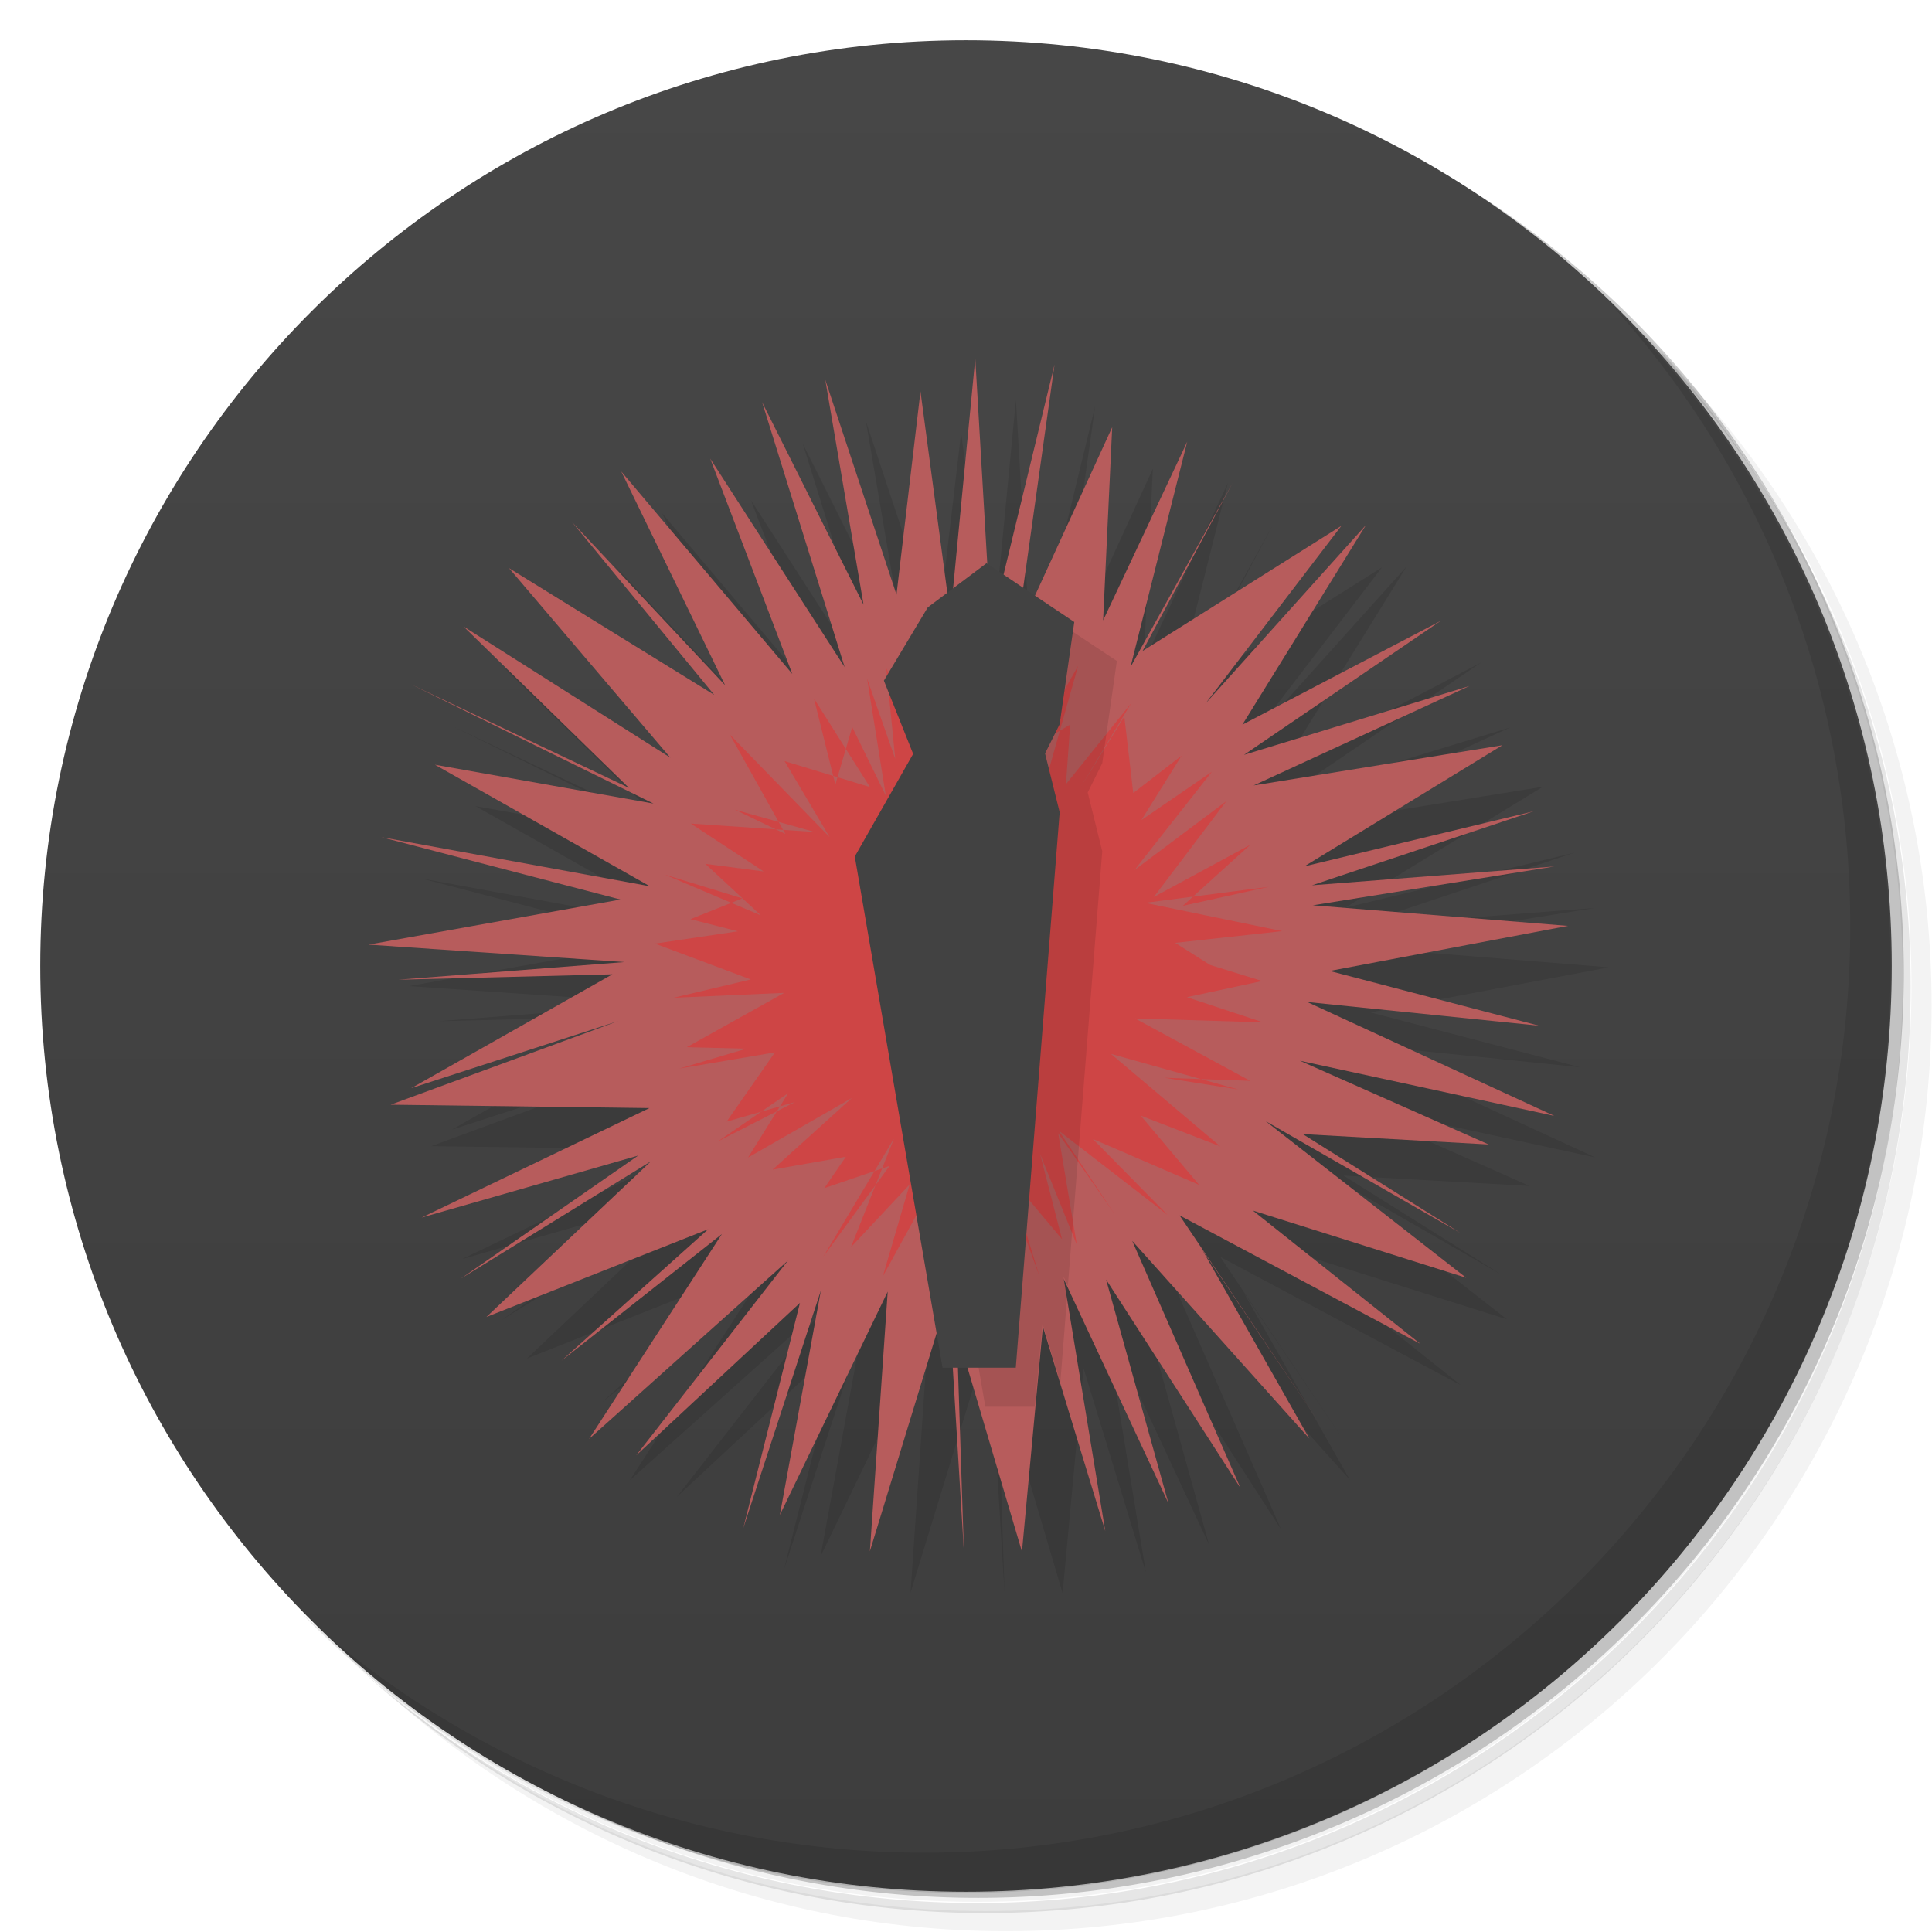 <svg version="1.1" viewBox="0 0 48 48" xmlns="http://www.w3.org/2000/svg">
 <defs>
  <linearGradient id="linearGradient4290" x2="0" y1="1" y2="47" gradientUnits="userSpaceOnUse">
   <stop style="stop-color:#474747" offset="0"/>
   <stop style="stop-color:#3d3d3d" offset="1"/>
  </linearGradient>
 </defs>
 <path d="m36.3 5c5.86 4.06 9.69 10.8 9.69 18.5 0 12.4-10.1 22.5-22.5 22.5-7.67 0-14.4-3.83-18.5-9.69 1.04 1.82 2.31 3.5 3.78 4.97 4.08 3.71 9.51 5.97 15.5 5.97 12.7 0 23-10.3 23-23 0-5.95-2.26-11.4-5.97-15.5-1.47-1.48-3.15-2.74-4.97-3.78zm4.97 3.78c3.85 4.11 6.22 9.64 6.22 15.7 0 12.7-10.3 23-23 23-6.08 0-11.6-2.36-15.7-6.22 4.16 4.14 9.88 6.72 16.2 6.72 12.7 0 23-10.3 23-23 0-6.34-2.58-12.1-6.72-16.2z" style="opacity:.05"/>
 <path d="m41.3 8.78c3.71 4.08 5.97 9.51 5.97 15.5 0 12.7-10.3 23-23 23-5.95 0-11.4-2.26-15.5-5.97 4.11 3.85 9.64 6.22 15.7 6.22 12.7 0 23-10.3 23-23 0-6.08-2.36-11.6-6.22-15.7z" style="opacity:.1"/>
 <path d="m31.2 2.38c8.62 3.15 14.8 11.4 14.8 21.1 0 12.4-10.1 22.5-22.5 22.5-9.71 0-18-6.14-21.1-14.8a23 23 0 0 0 44.9-7 23 23 0 0 0-16-21.9z" style="opacity:.2"/>
 <g style="fill:#1a1a1a">
  <path d="m24 1c12.7 0 23 10.3 23 23s-10.3 23-23 23-23-10.3-23-23 10.3-23 23-23z" style="fill:url(#linearGradient4290)"/>
 </g>
 <path d="m40 7.53c3.71 4.08 5.97 9.51 5.97 15.5 0 12.7-10.3 23-23 23-5.95 0-11.4-2.26-15.5-5.97 4.18 4.29 10 6.97 16.5 6.97 12.7 0 23-10.3 23-23 0-6.46-2.68-12.3-6.97-16.5z" style="opacity:.1"/>
 <path d="m33.8 36.4-2.92-4.32 2.66 4.69-4.4-4.91 2.69 6.14-3.34-5.18 1.55 5.56-2.6-5.57 1.03 6.26-1.55-5.08-0.52 5.59-1.62-5.47 0.179 5.49-0.387-6.4-1.95 6.37 0.443-6.45-2.68 5.55 1.02-5.58-1.93 5.91 1.41-5.6-4.07 3.79 3.77-4.84-4.94 4.43 3.3-5.09-3.99 3.15 3.65-3.27-5.51 2.18 4.09-3.87-4.73 2.92 4.41-3.06-5.38 1.54 5.66-2.72-6.43-0.084 5.66-2.08-5.15 1.67 5-2.83-5.32 0.135 5.62-0.439-6.36-0.433 6.26-1.12-5.94-1.55 6.67 1.22-5.34-3.02 5.43 0.965-6.02-2.96 5.41 2.57-4.11-4.01 5.14 3.26-4.01-4.71 5.1 3.15-3.53-4.29 3.8 4.05-2.58-5.31 4.25 5.03-2.04-5.35 3.34 5.18-2.05-6.58 2.52 5.03-0.952-5.59 1.77 5.34 0.596-5.05 0.744 5.58 0.617-6.4 0.39 6.66 1.58-6.51-0.948 6.75 2.38-5.19-0.226 4.8 2.09-4.44-1.41 5.6 2.54-4.58-2.24 4.18 4.94-3.11-3.38 4.42 3.99-4.44-3.07 4.96 4.93-2.58-4.89 3.33 5.6-1.71-5.36 2.47 6.18-0.999-4.92 3.01 5.7-1.37-5.51 1.84 6.02-0.467-6 0.964 6.34 0.511-5.92 1.12 5.2 1.36-5.76-0.589 6.14 2.83-6.32-1.37 4.69 2.08-4.62-0.258 3.92 2.46-4.84-2.78 4.98 3.89-5.3-1.67 4.16 3.31-5.98-3.19z" style="opacity:.1"/>
 <path transform="translate(-6.31 9.57)" d="m39.1 25.8-2.92-4.32 2.66 4.69-4.4-4.91 2.69 6.14-3.34-5.18 1.55 5.56-2.6-5.57 1.03 6.26-1.55-5.08-0.52 5.59-1.62-5.47 0.179 5.49-0.387-6.4-1.95 6.37 0.443-6.45-2.68 5.55 1.02-5.58-1.93 5.91 1.41-5.6-4.07 3.79 3.77-4.84-4.94 4.43 3.3-5.09-3.99 3.15 3.65-3.27-5.51 2.18 4.09-3.87-4.73 2.92 4.41-3.06-5.38 1.54 5.66-2.72-6.43-0.084 5.66-2.08-5.15 1.67 5-2.83-5.32 0.135 5.62-0.439-6.36-0.433 6.26-1.12-5.94-1.55 6.67 1.22-5.34-3.02 5.43 0.965-6.02-2.96 5.41 2.57-4.11-4.01 5.14 3.26-4.01-4.71 5.1 3.15-3.53-4.29 3.8 4.05-2.58-5.31 4.25 5.03-2.04-5.35 3.34 5.18-2.05-6.58 2.52 5.03-0.952-5.59 1.77 5.34 0.596-5.05 0.744 5.58 0.617-6.4 0.39 6.66 1.58-6.51-0.948 6.75 2.38-5.19-0.226 4.8 2.09-4.44-1.41 5.6 2.54-4.58-2.24 4.18 4.94-3.11-3.38 4.42 3.99-4.44-3.07 4.96 4.93-2.58-4.89 3.33 5.6-1.71-5.36 2.47 6.18-0.999-4.92 3.01 5.7-1.37-5.51 1.84 6.02-0.467-6 0.964 6.34 0.511-5.92 1.12 5.2 1.36-5.76-0.589 6.14 2.83-6.32-1.37 4.69 2.08-4.62-0.258 3.92 2.46-4.84-2.78 4.98 3.89-5.3-1.67 4.16 3.31-5.98-3.19z" style="fill:#b75c5c"/>
 <path transform="translate(-.019 5.3)" d="m31.4 20.1-3.18-0.097 2.86 1.55-2.13-0.076 1.83 0.291-3.16-0.885 2.72 2.3-1.98-0.766 1.45 1.72-2.64-1.14 1.86 1.89-2.7-2.09 1.39 2.08-1.41-2.02 0.463 2.77-0.911-2.25 0.542 2.11-1.58-1.88 1.02 2.8-0.815-2.66-0.918 2.87 0.17-2.78-0.434 1.67-0.393-1.83-1.5 2.73 0.666-2.28-1.46 1.56 1.07-2.7-1.76 2.94 1.65-2.26-1.62 0.552 0.534-0.78-1.82 0.32 1.97-1.78-2.58 1.48 0.998-1.6-1.75 1.2 1.92-0.98-1.7 0.487 1.2-1.72-2.37 0.401 1.66-0.493-1.48-0.037 2.42-1.35-2.75 0.122 1.92-0.455-2.38-0.89 2.06-0.306-1.18-0.302 1.29-0.516-1.92-0.588 2.38 1.01-1.38-1.28 1.45 0.189-1.81-1.19 3.08 0.21-1.98-0.553 1.25 0.602-1.38-2.47 2.48 2.55-1.12-1.89 2.12 0.644-1.39-2.2 0.531 2.14 0.419-1.43 0.834 1.7-0.463-2.9 0.698 1.99-0.222-2.25 0.895 2 0.113-2.21 0.635 2.12 0.354-2.31 0.472 2.67 1.5-2.76-0.088 3.57 0.884-3.14-1.15 2.02 0.954-0.562-0.106 1.48 1.62-2.01-1.27 2.11 1.1-1.78 0.222 1.9 1.2-0.927-0.998 1.6 1.75-1.2-1.92 2.44 2.28-1.71-1.8 2.38 2.4-1.3-1.68 1.52 2.14-0.473-3.08 0.399 3.41 0.703-2.66 0.291 1.66 1.05-1.26-0.645 1.76 0.543-1.87 0.401z" style="fill:#ce4545"/>
 <path d="m25.6 15-3.3 7.25 2.18 12.7h1.23l0.191-2.06 0.443 1.45 0.166-2.1-0.088-0.527 0.109 0.236 0.854-10.8-0.361-1.46 0.361-0.727 0.363-2.54-2.15-1.43z" style="opacity:.1"/>
 <path d="m24.5 14-1.45 1.09-1.09 1.82 0.727 1.82-1.45 2.55 2.18 12.7h1.82l1.09-13.8-0.363-1.46 0.363-0.727 0.363-2.54-2.18-1.46z" style="fill:#424242"/>
</svg>
